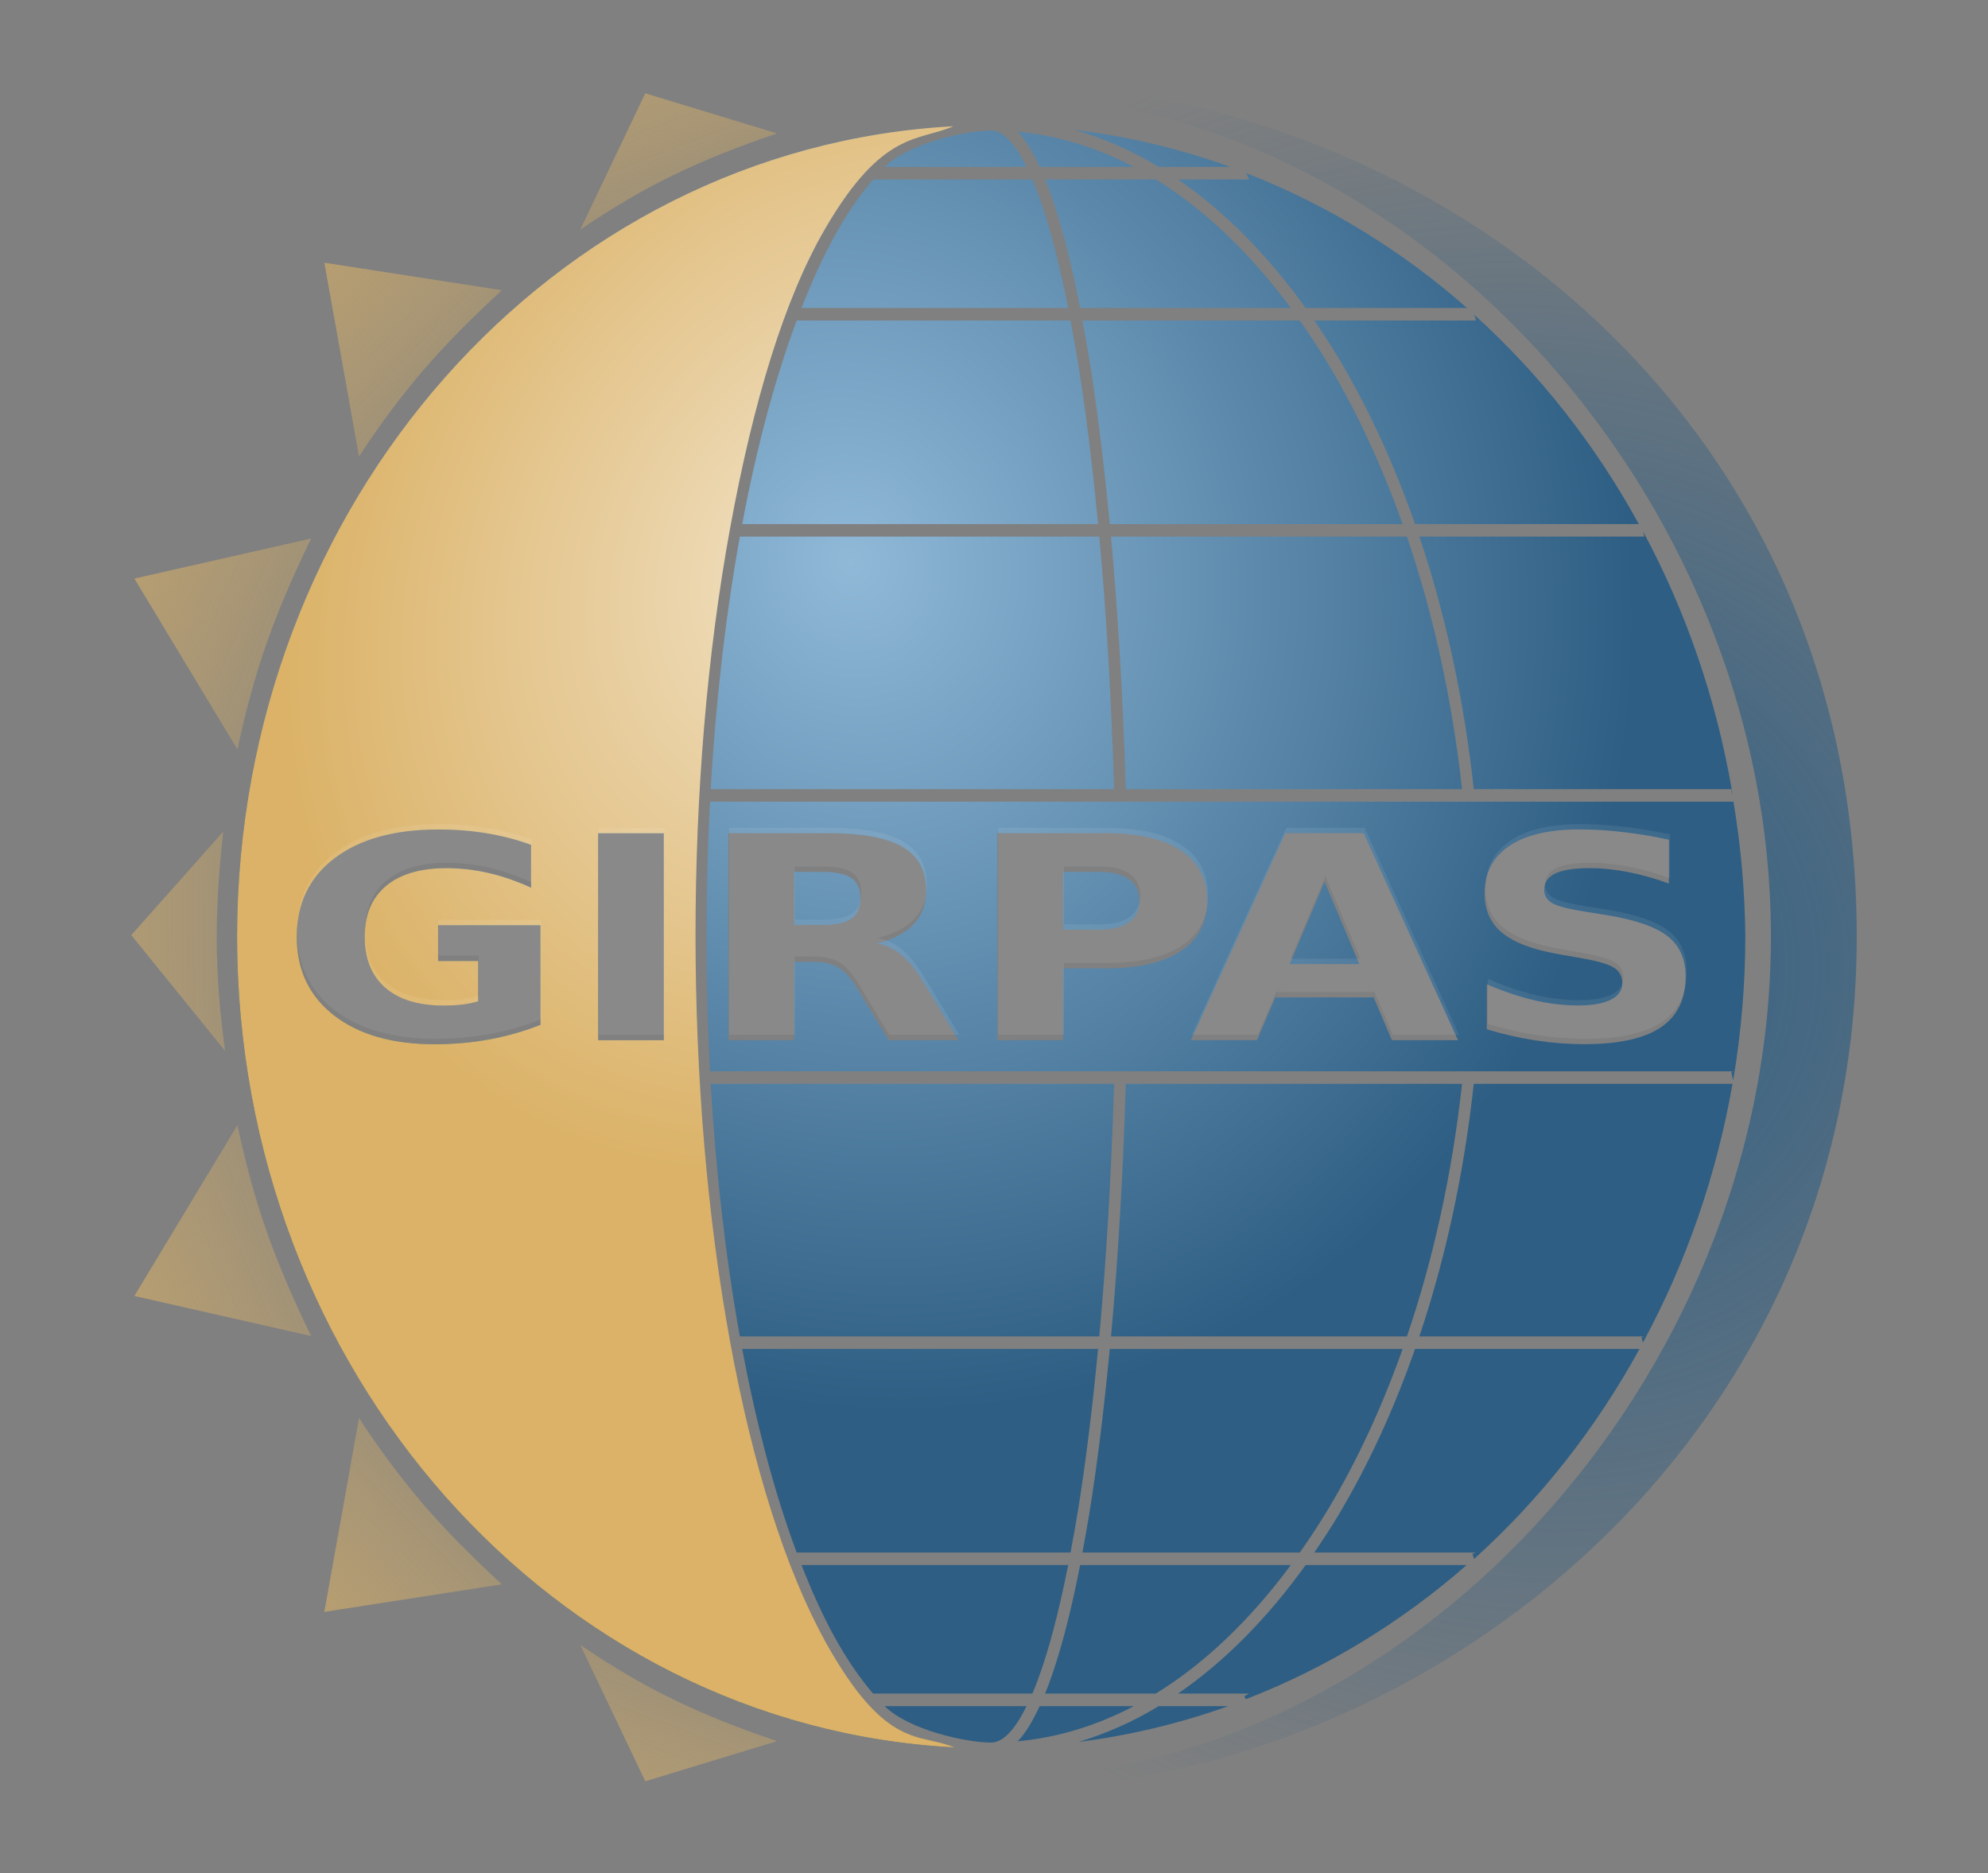 <?xml version="1.0" encoding="UTF-8" standalone="no"?>
<!-- Created with Inkscape (http://www.inkscape.org/) -->

<svg
   xmlns:dc="http://purl.org/dc/elements/1.1/"
   xmlns:cc="http://creativecommons.org/ns#"
   xmlns:rdf="http://www.w3.org/1999/02/22-rdf-syntax-ns#"
   xmlns:svg="http://www.w3.org/2000/svg"
   xmlns="http://www.w3.org/2000/svg"
   xmlns:xlink="http://www.w3.org/1999/xlink"
   xmlns:sodipodi="http://sodipodi.sourceforge.net/DTD/sodipodi-0.dtd"
   xmlns:inkscape="http://www.inkscape.org/namespaces/inkscape"
   width="121.156"
   height="114.133"
   viewBox="0 0 121.156 114.133"
   id="svg2"
   version="1.1"
   inkscape:version="0.91 r13725"
   sodipodi:docname="girpas_compact_color_notext.svg"
   inkscape:export-filename="/mnt/hgfs/Aldebaran/Image/logos/girpas/girpas_proposal02d_rev02.png"
   inkscape:export-xdpi="600"
   inkscape:export-ydpi="600">
  <rect x="0" y="0" width="121.156" height="114.133" fill="#808080" stroke="none"/>
  <sodipodi:namedview
     id="base"
     pagecolor="#ffffff"
     bordercolor="#666666"
     borderopacity="1.0"
     inkscape:pageopacity="0"
     inkscape:pageshadow="2"
     inkscape:zoom="2.0000001"
     inkscape:cx="93.848086"
     inkscape:cy="20.636434"
     inkscape:document-units="px"
     inkscape:current-layer="g4398"
     showgrid="false"
     inkscape:snap-center="false"
     inkscape:window-width="1920"
     inkscape:window-height="1021"
     inkscape:window-x="0"
     inkscape:window-y="26"
     inkscape:window-maximized="1"
     units="px"
     inkscape:object-nodes="false"
     fit-margin-top="5"
     fit-margin-bottom="5"
     fit-margin-left="8"
     fit-margin-right="8"
     inkscape:snap-object-midpoints="false"
     inkscape:snap-intersection-paths="false"
     inkscape:object-paths="false" />
  <defs
     id="defs4">
    <radialGradient
       inkscape:collect="always"
       xlink:href="#linearGradient4615"
       id="radialGradient4621"
       cx="209.682"
       cy="1128.544"
       fx="209.682"
       fy="1128.544"
       r="49.128"
       gradientTransform="matrix(-0.825,-0.842,0.813,-0.796,-652.81,2063.219)"
       gradientUnits="userSpaceOnUse" />
    <linearGradient
       inkscape:collect="always"
       id="linearGradient4615">
      <stop
         style="stop-color:#2e5e83;stop-opacity:1"
         offset="0"
         id="stop4617" />
      <stop
         style="stop-color:#2e5e83;stop-opacity:0"
         offset="1"
         id="stop4619" />
    </linearGradient>
    <linearGradient
       inkscape:collect="always"
       xlink:href="#linearGradient5074"
       id="linearGradient4411-3"
       gradientUnits="userSpaceOnUse"
       gradientTransform="matrix(0.944,0.329,-0.301,0.856,304.72,106.769)"
       x1="26.916"
       y1="985.626"
       x2="67.819"
       y2="988.102" />
    <linearGradient
       inkscape:collect="always"
       id="linearGradient5074">
      <stop
         style="stop-color:#dbb267;stop-opacity:1"
         offset="0"
         id="stop5076" />
      <stop
         style="stop-color:#dbb267;stop-opacity:0"
         offset="1"
         id="stop5078" />
    </linearGradient>
    <linearGradient
       inkscape:collect="always"
       xlink:href="#linearGradient5074"
       id="linearGradient4413-1"
       gradientUnits="userSpaceOnUse"
       gradientTransform="matrix(0.436,0.9,-0.818,0.393,866.417,505.686)"
       x1="26.967"
       y1="985.321"
       x2="67.934"
       y2="988.466" />
    <linearGradient
       inkscape:collect="always"
       xlink:href="#linearGradient5074"
       id="linearGradient4415-6"
       gradientUnits="userSpaceOnUse"
       gradientTransform="matrix(0.759,0.651,-0.593,0.687,612.265,240.347)"
       x1="26.778"
       y1="985.516"
       x2="68.577"
       y2="987.87" />
    <linearGradient
       inkscape:collect="always"
       xlink:href="#linearGradient5074"
       id="linearGradient5502"
       x1="26.914"
       y1="987.482"
       x2="68.603"
       y2="987.482"
       gradientUnits="userSpaceOnUse"
       gradientTransform="matrix(1,-0.01,0.006,0.907,-14.863,165.243)" />
    <linearGradient
       inkscape:collect="always"
       xlink:href="#linearGradient5074"
       id="linearGradient4336-4"
       gradientUnits="userSpaceOnUse"
       gradientTransform="matrix(0.944,0.329,-0.301,0.856,294.155,179.755)"
       x1="26.916"
       y1="985.626"
       x2="67.819"
       y2="988.102" />
    <linearGradient
       inkscape:collect="always"
       xlink:href="#linearGradient5074"
       id="linearGradient4378-4"
       gradientUnits="userSpaceOnUse"
       gradientTransform="matrix(0.759,0.651,-0.593,0.687,601.699,313.333)"
       x1="26.778"
       y1="985.516"
       x2="68.577"
       y2="987.87" />
    <linearGradient
       inkscape:collect="always"
       xlink:href="#linearGradient5074"
       id="linearGradient4340-2"
       gradientUnits="userSpaceOnUse"
       gradientTransform="matrix(0.436,0.9,-0.818,0.393,855.852,578.673)"
       x1="26.967"
       y1="985.321"
       x2="67.934"
       y2="988.466" />
    <linearGradient
       inkscape:collect="always"
       id="linearGradient5080">
      <stop
         style="stop-color:#f2e4ca;stop-opacity:1"
         offset="0"
         id="stop5082" />
      <stop
         style="stop-color:#dbb267;stop-opacity:1"
         offset="1"
         id="stop5084" />
    </linearGradient>
    <linearGradient
       inkscape:collect="always"
       id="linearGradient5090">
      <stop
         style="stop-color:#90b9d8;stop-opacity:1"
         offset="0"
         id="stop5092" />
      <stop
         style="stop-color:#2e5e83;stop-opacity:1"
         offset="1"
         id="stop5094" />
    </linearGradient>
    <radialGradient
       inkscape:collect="always"
       xlink:href="#linearGradient5090"
       id="radialGradient9738"
       cx="258.212"
       cy="1084.759"
       fx="258.212"
       fy="1084.759"
       r="45.961"
       gradientTransform="matrix(0.389,1.072,-0.966,0.351,997.435,306.642)"
       gradientUnits="userSpaceOnUse" />
    <radialGradient
       inkscape:collect="always"
       xlink:href="#linearGradient5080"
       id="radialGradient5117-7"
       cx="93.722"
       cy="983.472"
       fx="93.722"
       fy="983.472"
       r="21.868"
       gradientTransform="matrix(-1.229,-0.839,1.032,-1.511,-849.359,2528.517)"
       gradientUnits="userSpaceOnUse" />
  </defs>
  <g
     transform="translate(1.825,-929.949)"
     id="layer1"
     inkscape:groupmode="layer"
     inkscape:label="Calque 1">
    <path
       inkscape:connector-curvature="0"
       style="fill:url(#radialGradient9738);fill-opacity:1;stroke:none;stroke-width:0.735;stroke-miterlimit:4;stroke-dasharray:none;stroke-opacity:1"
       d="m 56.277,937.642 c -24.434,1.322 -43.624,23.026 -43.654,49.373 0.013,26.395 19.256,48.135 43.736,49.412 -2.151,-0.909 -4.159,0.26 -7.939,-6.352 -2.382,-4.33 -4.387,-10.552 -5.797,-18.238 -2.819,-15.373 -2.819,-34.271 0,-49.644 1.409,-7.686 3.326,-13.958 5.797,-18.238 3.583,-6.206 5.738,-5.383 7.857,-6.312 z m 7.377,0.221 c 1.772,0.504 3.492,1.26 5.141,2.258 1.198,0 2.6,10e-5 3.402,0 l 0.967,0 c -3.087,-1.113 -6.275,-1.87 -9.51,-2.258 z m -5.07,0.037 c -1.521,0 -5.034,0.771 -6.492,2.221 l 8.648,0 c -0.272,-0.547 -0.545,-1.008 -0.816,-1.352 -0.481,-0.611 -0.927,-0.869 -1.34,-0.869 z m 1.609,0.076 c 0.091,0.095 0.182,0.19 0.27,0.301 0.377,0.479 0.733,1.103 1.074,1.844 1.212,0 1.854,-10e-5 4.908,0 l 0.832,0 c -2.258,-1.186 -4.632,-1.92 -7.084,-2.145 z m 13.922,2.518 0.189,0.391 -0.035,0 -0.104,0 -0.406,0 c -0.357,10e-5 -0.884,0 -1.562,0 l -2.229,0 c 2.842,1.952 5.461,4.605 7.777,7.832 2.266,0 4.909,1e-4 6.424,0 1.275,0 2.265,1e-4 2.936,0 l 0.479,0 c -4.026,-3.541 -8.58,-6.322 -13.469,-8.223 z m -22.729,0.391 c -0.809,0.944 -1.601,2.084 -2.357,3.459 -0.703,1.277 -1.371,2.753 -2.006,4.373 8.236,0 13.187,1e-4 16.252,0 -0.579,-2.926 -1.224,-5.359 -1.912,-7.164 -0.09,-0.237 -0.18,-0.453 -0.271,-0.668 l -9.705,0 z m 10.479,0 c 0.051,0.127 0.103,0.246 0.154,0.379 0.727,1.907 1.392,4.425 1.984,7.453 2.115,0 3.501,-2e-4 9.352,0 l 3.486,0 c -2.453,-3.317 -5.223,-5.982 -8.223,-7.832 l -2.174,0 c -2.85,-10e-5 -3.474,0 -4.58,0 z m 26.152,8.24 0.111,0.355 -0.018,0 -0.049,0 -0.195,0 c -0.172,0 -0.426,-10e-5 -0.762,0 -0.671,0 -1.66,-10e-5 -2.936,0 -1.391,10e-5 -3.869,0 -5.896,0 0.514,0.751 1.018,1.521 1.5,2.328 1.793,3.005 3.352,6.395 4.641,10.076 3.046,0 6.603,10e-5 8.641,0 1.718,0 3.051,10e-5 3.955,0 l 1.027,0 0.016,0 c -2.649,-4.835 -6.042,-9.15 -10.035,-12.76 z m -41.289,0.355 c -1.295,3.471 -2.425,7.641 -3.32,12.404 l 21.688,0 c -0.341,-3.575 -0.747,-6.889 -1.217,-9.805 -0.147,-0.911 -0.303,-1.762 -0.461,-2.6 l -16.689,0 z m 17.412,0 c 0.149,0.8 0.298,1.606 0.438,2.471 0.477,2.958 0.886,6.314 1.23,9.934 l 12.678,0 5.17,0 c -1.254,-3.531 -2.758,-6.779 -4.479,-9.662 -0.572,-0.958 -1.171,-1.867 -1.787,-2.742 l -4.035,0 c -5.765,-3e-4 -7.149,0 -9.215,0 z m 34.17,12.855 0.076,0.312 -0.019,0 -0.066,0 -0.264,0 c -0.232,1e-4 -0.575,0 -1.027,0 -0.904,1e-4 -2.237,0 -3.955,0 l -8.379,0 c 1.584,4.712 2.718,9.894 3.316,15.391 3.448,0 7.482,10e-5 9.791,0 1.954,-10e-5 3.468,0 4.496,0 l 1.17,0 0.264,0 c -0.96,-5.527 -2.786,-10.837 -5.402,-15.703 z m -55.045,0.312 c -0.875,4.851 -1.467,10.057 -1.779,15.391 l 24.586,0 c -0.163,-5.508 -0.471,-10.688 -0.902,-15.391 l -21.904,0 z m 22.619,0 c 0.43,4.709 0.736,9.889 0.898,15.391 l 14.434,0 6.061,0 c -0.606,-5.51 -1.759,-10.693 -3.359,-15.391 l -5.432,0 -12.602,0 z m 37.832,15.424 c -0.01,0 -0.027,0.01 -0.027,0.01 l 0.086,0.393 c -0.019,-0.134 -0.038,-0.267 -0.059,-0.4 l 0,-0.002 z m -62.27,0.73 c -0.291,5.438 -0.291,10.988 0,16.426 l 23.314,0 1.33,0 0.709,0 20.559,0 0.713,0 1.939,0 c 2.847,4e-5 5.939,8e-5 7.771,0 l 4.496,0 1.17,0 0.297,0 0.076,0 c 0.017,0 -0.133,0.041 -0.133,0.041 l 0.113,0.516 c 0.489,-2.894 0.737,-5.828 0.742,-8.77 -0.028,-2.755 -0.27,-5.502 -0.723,-8.213 l -0.076,0 -0.297,0 -1.17,0 c -1.028,9e-5 -2.542,0 -4.496,0 l -7.771,0 -1.939,0 -0.713,0 -20.559,0 -0.709,0 -1.33,0 -23.314,0 z m -16.553,1.689 c 1.033,0 2.02,0.079 2.963,0.236 0.95,0.158 1.845,0.391 2.684,0.701 l 0,2.611 c -0.867,-0.4 -1.73,-0.699 -2.59,-0.896 -0.853,-0.197 -1.709,-0.295 -2.568,-0.295 -1.595,0 -2.825,0.363 -3.691,1.09 -0.86,0.721 -1.289,1.754 -1.289,3.1 0,1.335 0.414,2.365 1.246,3.092 0.832,0.727 2.015,1.09 3.547,1.09 0.416,0 0.801,-0.019 1.154,-0.059 0.361,-0.045 0.683,-0.113 0.967,-0.203 l 0,-2.451 -2.443,0 0,-2.18 6.24,0 0,6.066 0,0.002 c -0.998,0.394 -2.035,0.69 -3.109,0.887 -1.075,0.197 -2.184,0.295 -3.328,0.295 -2.586,0 -4.635,-0.586 -6.146,-1.758 -1.511,-1.177 -2.268,-2.771 -2.268,-4.781 0,-2.033 0.769,-3.633 2.309,-4.799 1.539,-1.166 3.648,-1.748 6.324,-1.748 z m 69.562,0 c 0.853,0 1.732,0.053 2.633,0.16 0.901,0.101 1.833,0.256 2.797,0.465 l 0,2.67 c -0.853,-0.31 -1.685,-0.543 -2.496,-0.701 -0.811,-0.158 -1.578,-0.236 -2.299,-0.236 -0.957,0 -1.663,0.106 -2.121,0.32 -0.458,0.214 -0.686,0.547 -0.686,0.998 0,0.338 0.152,0.602 0.457,0.793 0.312,0.186 0.872,0.347 1.684,0.482 l 1.707,0.277 c 1.726,0.282 2.954,0.711 3.682,1.285 0.728,0.574 1.092,1.39 1.092,2.449 0,1.391 -0.51,2.428 -1.529,3.109 -1.012,0.676 -2.562,1.014 -4.648,1.014 -0.985,0 -1.973,-0.076 -2.965,-0.229 -0.991,-0.152 -1.983,-0.377 -2.975,-0.676 l 0,-2.746 c 0.991,0.428 1.949,0.753 2.871,0.973 0.929,0.214 1.824,0.32 2.684,0.32 0.874,0 1.543,-0.117 2.008,-0.354 0.465,-0.237 0.695,-0.574 0.695,-1.014 0,-0.394 -0.16,-0.7 -0.479,-0.914 -0.312,-0.214 -0.938,-0.405 -1.881,-0.574 l -1.551,-0.277 c -1.553,-0.27 -2.689,-0.702 -3.41,-1.293 -0.714,-0.591 -1.072,-1.388 -1.072,-2.391 0,-1.256 0.5,-2.223 1.498,-2.898 0.998,-0.676 2.433,-1.014 4.305,-1.014 z m -59.828,0.229 4.004,0 0,12.613 -4.004,0 0,-12.613 z m 7.945,0 6.115,0 c 2.045,0 3.542,0.278 4.492,0.836 0.957,0.558 1.436,1.439 1.436,2.645 0,0.834 -0.251,1.518 -0.75,2.053 -0.492,0.535 -1.238,0.93 -2.236,1.184 0.548,0.101 1.037,0.331 1.467,0.691 0.437,0.355 0.877,0.897 1.32,1.623 l 2.174,3.582 -4.264,0 -1.893,-3.135 c -0.381,-0.631 -0.769,-1.062 -1.164,-1.293 -0.388,-0.231 -0.909,-0.346 -1.561,-0.346 l -1.133,0 0,4.773 -4.004,0 0,-12.613 z m 16.389,0 6.646,0 c 1.976,0 3.491,0.357 4.545,1.072 1.061,0.71 1.59,1.723 1.59,3.041 0,1.324 -0.529,2.343 -1.59,3.059 -1.054,0.71 -2.569,1.064 -4.545,1.064 l -2.643,0 0,4.377 -4.004,0 0,-12.613 z m 17.545,0 4.773,0 5.752,12.613 -4.025,0 -1.879,-4.389 0.754,1.783 -5.977,0 0.863,-2.033 -0.002,0 -1.986,4.639 -4.023,0 5.75,-12.613 z m 0.262,7.975 4.252,0 -2.121,-5.018 -2.131,5.018 z m -30.191,-5.617 0,3.234 1.684,0 c 0.839,0 1.438,-0.125 1.799,-0.379 0.367,-0.253 0.553,-0.672 0.553,-1.252 0,-0.575 -0.185,-0.985 -0.553,-1.232 -0.361,-0.248 -0.96,-0.371 -1.799,-0.371 l -1.684,0 z m 16.389,0 0,3.521 2.215,0 c 0.777,0 1.378,-0.151 1.801,-0.455 0.423,-0.31 0.633,-0.747 0.633,-1.311 0,-0.563 -0.21,-0.997 -0.633,-1.301 -0.423,-0.304 -1.024,-0.455 -1.801,-0.455 l -2.215,0 z m -21.48,12.914 c 0.313,5.334 0.904,10.539 1.779,15.391 l 21.904,0 c 0.431,-4.703 0.739,-9.883 0.902,-15.391 -4.797,1e-4 -11.039,0 -24.586,0 z m 25.297,0 c -0.162,5.502 -0.469,10.682 -0.898,15.391 l 12.602,0 5.432,0 c 1.601,-4.698 2.753,-9.881 3.359,-15.391 l -6.061,0 c -9.04,-3e-4 -11.262,0 -14.434,0 z m 21.209,0 c -0.598,5.497 -1.733,10.678 -3.316,15.391 2.927,1e-4 6.403,1e-4 8.379,0 1.718,-10e-5 3.051,0 3.955,0 0.452,-10e-5 0.796,0 1.027,0 l 0.264,0 0.065,0 c 0.015,0 -0.152,0.049 -0.152,0.049 l 0.082,0.338 c 2.645,-4.884 4.493,-10.221 5.465,-15.777 l -0.014,0 -0.297,0 c -0.263,0 -0.656,-10e-5 -1.17,0 -1.028,0 -2.542,-10e-5 -4.496,0 l -9.791,0 z M 43.408,1012.146 c 0.896,4.763 2.025,8.933 3.32,12.404 8.777,3e-4 13.569,2e-4 16.689,0 0.158,-0.838 0.314,-1.689 0.461,-2.602 0.47,-2.916 0.875,-6.228 1.217,-9.803 l -21.688,0 z m 22.4,0 c -0.345,3.62 -0.753,6.975 -1.23,9.934 -0.14,0.866 -0.288,1.67 -0.438,2.471 2.066,-10e-5 3.449,-3e-4 9.215,0 l 4.035,0 c 0.616,-0.875 1.215,-1.784 1.787,-2.742 1.721,-2.883 3.225,-6.131 4.479,-9.662 l -5.17,0 -12.678,0 z m 18.605,0 c -1.289,3.682 -2.847,7.071 -4.641,10.076 -0.482,0.807 -0.986,1.577 -1.5,2.328 2.027,0 4.506,10e-5 5.896,0 1.275,-10e-5 2.265,0 2.936,0 0.335,0 0.59,10e-5 0.762,0 l 0.195,0 0.049,0 c 0.011,0 -0.199,0.078 -0.199,0.078 l 0.1,0.314 c 4.013,-3.616 7.422,-7.944 10.082,-12.797 l -0.057,0 -1.027,0 c -0.904,10e-5 -2.237,0 -3.955,0 -2.038,10e-5 -5.594,0 -8.641,0 z m -37.391,13.168 c 0.635,1.619 1.303,3.094 2.006,4.371 0.757,1.375 1.548,2.517 2.357,3.461 l 9.705,0 c 0.092,-0.215 0.181,-0.431 0.271,-0.668 0.688,-1.805 1.333,-4.239 1.912,-7.164 l -16.252,0 z m 16.98,0 c -0.592,3.027 -1.258,5.547 -1.984,7.453 -0.051,0.134 -0.103,0.251 -0.154,0.379 1.037,0 1.674,-10e-5 4.58,0 l 2.17,0 c 3.001,-1.85 5.772,-4.514 8.227,-7.832 l -3.486,0 c -5.851,-3e-4 -7.236,0 -9.352,0 z m 13.742,0 c -2.316,3.227 -4.935,5.88 -7.777,7.832 0.7,0 1.703,10e-5 2.229,0 0.678,-10e-5 1.206,0 1.562,0 l 0.406,0 0.104,0 c 0.023,0 -0.256,0.164 -0.256,0.164 l 0.086,0.178 c 4.883,-1.887 9.434,-4.651 13.461,-8.174 -0.143,0 -0.255,-10e-5 -0.455,0 -0.671,0 -1.66,-10e-5 -2.936,0 l -6.424,0 z m -25.654,8.596 c 1.458,1.45 4.972,2.221 6.492,2.221 0.413,0 0.859,-0.259 1.34,-0.869 0.271,-0.344 0.545,-0.805 0.816,-1.352 l -8.648,0 z m 9.445,0 c -0.341,0.741 -0.697,1.365 -1.074,1.844 -0.087,0.111 -0.178,0.205 -0.27,0.299 2.452,-0.225 4.826,-0.957 7.084,-2.143 l -0.832,0 c -3.115,-10e-5 -3.759,0 -4.908,0 z m 7.258,0 c -1.57,0.951 -3.206,1.678 -4.889,2.182 3.104,-0.391 6.163,-1.122 9.129,-2.182 l -0.838,0 -3.402,0 z"
       id="path4611-90" />
    <path
       inkscape:connector-curvature="0"
       style="display:inline;opacity:1;fill:url(#radialGradient5117-7);fill-opacity:1;stroke:none;stroke-width:0.735;stroke-miterlimit:4;stroke-dasharray:none;stroke-opacity:1"
       d="m 56.277,937.642 c -24.434,1.322 -43.624,23.024 -43.654,49.371 0.013,26.395 19.254,48.135 43.734,49.412 -2.151,-0.909 -4.165,0.229 -7.883,-6.445 -2.382,-4.33 -4.387,-10.552 -5.797,-18.238 -2.819,-15.373 -2.819,-34.271 0,-49.644 1.409,-7.686 3.305,-13.968 5.797,-18.236 3.508,-6.008 5.683,-5.289 7.803,-6.219 z m -31.383,42.85 c 1.033,0 2.02,0.079 2.963,0.236 0.95,0.158 1.845,0.391 2.684,0.701 l 0,2.611 c -0.867,-0.4 -1.73,-0.699 -2.59,-0.896 -0.853,-0.197 -1.709,-0.295 -2.568,-0.295 -1.595,0 -2.825,0.363 -3.691,1.09 -0.86,0.721 -1.289,1.754 -1.289,3.1 0,1.335 0.414,2.365 1.246,3.092 0.832,0.727 2.015,1.09 3.547,1.09 0.416,0 0.801,-0.019 1.154,-0.059 0.361,-0.045 0.683,-0.113 0.967,-0.203 l 0,-2.451 -2.443,0 0,-2.18 6.24,0 0,6.066 0,0.002 c -0.998,0.394 -2.035,0.69 -3.109,0.887 -1.075,0.197 -2.184,0.295 -3.328,0.295 -2.586,0 -4.635,-0.586 -6.146,-1.758 -1.511,-1.177 -2.268,-2.771 -2.268,-4.781 0,-2.033 0.769,-3.633 2.309,-4.799 1.539,-1.166 3.648,-1.748 6.324,-1.748 z m 9.734,0.229 4.004,0 0,12.613 -4.004,0 0,-12.613 z"
       id="path4420-6" />
    <g
       id="text4171-8"
       style="font-style:normal;font-variant:normal;font-weight:bold;font-stretch:normal;font-size:19.196px;line-height:100%;font-family:Arial;-inkscape-font-specification:Arial;text-align:start;letter-spacing:0px;word-spacing:0px;writing-mode:tb-rl;text-anchor:start;fill:#ffffff;fill-opacity:0.078;stroke:none;stroke-width:1px;stroke-linecap:butt;stroke-linejoin:miter;stroke-opacity:1"
       transform="matrix(1.11,0,0,0.901,-43.281,-2.016)">
      <path
         inkscape:connector-curvature="0"
         id="path4217-7"
         style="font-style:normal;font-variant:normal;font-weight:bold;font-stretch:normal;font-family:'Droid Arabic Naskh';-inkscape-font-specification:'Droid Arabic Naskh Bold';letter-spacing:0px;writing-mode:lr-tb;fill:#ffffff;fill-opacity:0.078"
         d="m 67.051,1103.308 q -1.35,0.656 -2.803,0.984 -1.453,0.328 -2.999,0.328 -3.496,0 -5.54,-1.95 -2.043,-1.959 -2.043,-5.305 0,-3.384 2.081,-5.324 2.081,-1.94 5.699,-1.94 1.397,0 2.671,0.263 1.284,0.262 2.418,0.778 l 0,2.896 q -1.172,-0.665 -2.334,-0.994 -1.153,-0.328 -2.315,-0.328 -2.156,0 -3.328,1.209 -1.162,1.2 -1.162,3.44 0,2.221 1.125,3.431 1.125,1.209 3.196,1.209 0.562,0 1.04,-0.066 0.487,-0.075 0.872,-0.225 l 0,-2.718 -2.203,0 0,-2.418 5.624,0 0,6.73 z" />
      <path
         inkscape:connector-curvature="0"
         id="path4219-0"
         style="font-style:normal;font-variant:normal;font-weight:bold;font-stretch:normal;font-family:'Droid Arabic Naskh';-inkscape-font-specification:'Droid Arabic Naskh Bold';letter-spacing:0px;writing-mode:lr-tb;fill:#ffffff;fill-opacity:0.078"
         d="m 70.22,1090.354 3.609,0 0,13.994 -3.609,0 0,-13.994 z" />
      <path
         inkscape:connector-curvature="0"
         id="path4221-6"
         style="font-style:normal;font-variant:normal;font-weight:bold;font-stretch:normal;font-family:'Droid Arabic Naskh';-inkscape-font-specification:'Droid Arabic Naskh Bold';letter-spacing:0px;writing-mode:lr-tb;fill:#ffffff;fill-opacity:0.078"
         d="m 82.508,1096.559 q 1.134,0 1.622,-0.422 0.497,-0.422 0.497,-1.387 0,-0.956 -0.497,-1.369 -0.487,-0.412 -1.622,-0.412 l -1.518,0 0,3.59 1.518,0 z m -1.518,2.493 0,5.296 -3.609,0 0,-13.994 5.511,0 q 2.765,0 4.049,0.928 1.294,0.928 1.294,2.934 0,1.387 -0.675,2.278 -0.666,0.89 -2.015,1.312 0.74,0.169 1.322,0.769 0.591,0.591 1.19,1.8 l 1.959,3.974 -3.843,0 -1.706,-3.478 q -0.516,-1.05 -1.05,-1.434 -0.525,-0.384 -1.406,-0.384 l -1.022,0 z" />
      <path
         inkscape:connector-curvature="0"
         id="path4223-6"
         style="font-style:normal;font-variant:normal;font-weight:bold;font-stretch:normal;font-family:'Droid Arabic Naskh';-inkscape-font-specification:'Droid Arabic Naskh Bold';letter-spacing:0px;writing-mode:lr-tb;fill:#ffffff;fill-opacity:0.078"
         d="m 92.153,1090.354 5.99,0 q 2.671,0 4.096,1.19 1.434,1.181 1.434,3.374 0,2.203 -1.434,3.393 -1.425,1.181 -4.096,1.181 l -2.381,0 0,4.855 -3.609,0 0,-13.994 z m 3.609,2.615 0,3.909 1.997,0 q 1.05,0 1.622,-0.506 0.572,-0.515 0.572,-1.453 0,-0.937 -0.572,-1.444 -0.572,-0.506 -1.622,-0.506 l -1.997,0 z" />
      <path
         sodipodi:nodetypes="ccccccccccccc"
         inkscape:connector-curvature="0"
         id="path4225-5"
         style="font-style:normal;font-variant:normal;font-weight:bold;font-stretch:normal;font-family:'Droid Arabic Naskh';-inkscape-font-specification:'Droid Arabic Naskh Bold';letter-spacing:0px;writing-mode:lr-tb;fill:#ffffff;fill-opacity:0.078"
         d="m 112.034,1099.203 -3.834,0 -1.79,5.146 -3.627,0 5.183,-13.994 4.302,0 5.183,13.994 -3.627,0 z m -4.61,2.256 5.387,0 -2.689,-7.823 z" />
      <path
         inkscape:connector-curvature="0"
         id="path4227-3"
         style="font-style:normal;font-variant:normal;font-weight:bold;font-stretch:normal;font-family:'Droid Arabic Naskh';-inkscape-font-specification:'Droid Arabic Naskh Bold';letter-spacing:0px;writing-mode:lr-tb;fill:#ffffff;fill-opacity:0.078"
         d="m 129.037,1090.795 0,2.962 q -1.153,-0.515 -2.25,-0.778 -1.097,-0.262 -2.071,-0.262 -1.294,0 -1.912,0.356 -0.619,0.356 -0.619,1.106 0,0.562 0.412,0.881 0.422,0.309 1.518,0.534 l 1.537,0.309 q 2.334,0.469 3.318,1.425 0.984,0.956 0.984,2.718 0,2.315 -1.378,3.449 -1.368,1.125 -4.19,1.125 -1.331,0 -2.671,-0.253 -1.34,-0.253 -2.681,-0.75 l 0,-3.046 q 1.34,0.712 2.587,1.078 1.256,0.356 2.418,0.356 1.181,0 1.809,-0.394 0.628,-0.394 0.628,-1.125 0,-0.656 -0.431,-1.012 -0.422,-0.356 -1.697,-0.637 l -1.397,-0.309 q -2.1,-0.45 -3.074,-1.434 -0.965,-0.984 -0.965,-2.653 0,-2.09 1.35,-3.215 1.35,-1.125 3.881,-1.125 1.153,0 2.371,0.178 1.219,0.169 2.521,0.515 z" />
    </g>
    <g
       id="g6061"
       transform="translate(-32.191,-72.965)">
      <path
         sodipodi:nodetypes="cccc"
         inkscape:connector-curvature="0"
         id="path7056"
         d="m 43.966,1053.594 -5.6,6.299 5.717,7.056 c -0.66,-4.889 -0.662,-8.281 -0.116,-13.355 z"
         style="display:inline;opacity:1;fill:url(#linearGradient5502);fill-opacity:1;stroke:none;stroke-width:0.5;stroke-linecap:butt;stroke-miterlimit:4;stroke-dasharray:none;stroke-dashoffset:0;stroke-opacity:1" />
      <path
         style="display:inline;opacity:1;fill:url(#linearGradient4336-4);fill-opacity:1;stroke:none;stroke-width:0.5;stroke-linecap:butt;stroke-miterlimit:4;stroke-dasharray:none;stroke-dashoffset:0;stroke-opacity:1"
         d="m 49.327,1035.727 -10.772,2.441 6.282,10.411 c 1.03,-4.824 2.262,-8.261 4.49,-12.851 z"
         id="path4334-5"
         inkscape:connector-curvature="0"
         sodipodi:nodetypes="cccc" />
      <path
         sodipodi:nodetypes="cccc"
         inkscape:connector-curvature="0"
         id="path4338-7"
         d="m 77.719,1011.043 -8.027,-2.445 -3.96,8.306 c 4.003,-2.709 7.153,-4.213 11.987,-5.861 z"
         style="display:inline;opacity:1;fill:url(#linearGradient4340-2);fill-opacity:1;stroke:none;stroke-width:0.5;stroke-linecap:butt;stroke-miterlimit:4;stroke-dasharray:none;stroke-dashoffset:0;stroke-opacity:1" />
      <path
         style="display:inline;opacity:1;fill:url(#linearGradient4378-4);fill-opacity:1;stroke:none;stroke-width:0.5;stroke-linecap:butt;stroke-miterlimit:4;stroke-dasharray:none;stroke-dashoffset:0;stroke-opacity:1"
         d="m 60.953,1020.598 -10.821,-1.677 2.114,11.804 c 2.722,-4.114 4.955,-6.668 8.707,-10.127 z"
         id="path4376-5"
         inkscape:connector-curvature="0"
         sodipodi:nodetypes="cccc" />
      <g
         transform="matrix(1,0,0,-1,-10.566,2047.065)"
         id="g4406-5"
         style="display:inline">
        <path
           style="opacity:1;fill:url(#linearGradient4411-3);fill-opacity:1;stroke:none;stroke-width:0.5;stroke-linecap:butt;stroke-miterlimit:4;stroke-dasharray:none;stroke-dashoffset:0;stroke-opacity:1"
           d="m 59.893,962.741 -10.772,2.441 6.282,10.411 c 1.03,-4.824 2.262,-8.261 4.49,-12.852 z"
           id="path4400-2"
           inkscape:connector-curvature="0"
           sodipodi:nodetypes="cccc" />
        <path
           sodipodi:nodetypes="cccc"
           inkscape:connector-curvature="0"
           id="path4402-4"
           d="m 88.285,938.056 -8.027,-2.445 -3.96,8.306 c 4.003,-2.709 7.153,-4.213 11.987,-5.861 z"
           style="opacity:1;fill:url(#linearGradient4413-1);fill-opacity:1;stroke:none;stroke-width:0.5;stroke-linecap:butt;stroke-miterlimit:4;stroke-dasharray:none;stroke-dashoffset:0;stroke-opacity:1" />
        <path
           style="opacity:1;fill:url(#linearGradient4415-6);fill-opacity:1;stroke:none;stroke-width:0.5;stroke-linecap:butt;stroke-miterlimit:4;stroke-dasharray:none;stroke-dashoffset:0;stroke-opacity:1"
           d="m 71.519,947.611 -10.821,-1.677 2.114,11.804 c 2.722,-4.114 4.955,-6.668 8.707,-10.127 z"
           id="path4404-4"
           inkscape:connector-curvature="0"
           sodipodi:nodetypes="cccc" />
      </g>
    </g>
    <path
       inkscape:connector-curvature="0"
       id="path4382"
       d="m 58.583,1039.081 c 25.575,0 52.748,-20.462 52.748,-52.066 0,-32.855 -27.173,-52.066 -52.748,-52.066 m 0,0.764 c 25.192,0 47.519,24.172 47.519,51.303 0,27.13 -22.327,51.303 -47.519,51.303"
       style="color:#000000;font-style:normal;font-variant:normal;font-weight:normal;font-stretch:normal;font-size:medium;line-height:normal;font-family:sans-serif;text-indent:0;text-align:start;text-decoration:none;text-decoration-line:none;text-decoration-style:solid;text-decoration-color:#000000;letter-spacing:normal;word-spacing:normal;text-transform:none;direction:ltr;block-progression:tb;writing-mode:lr-tb;baseline-shift:baseline;text-anchor:start;white-space:normal;clip-rule:nonzero;display:inline;overflow:visible;visibility:visible;opacity:1;isolation:auto;mix-blend-mode:normal;color-interpolation:sRGB;color-interpolation-filters:linearRGB;solid-color:#000000;solid-opacity:1;fill:url(#radialGradient4621);fill-opacity:1;fill-rule:nonzero;stroke:none;stroke-width:1.234;stroke-linecap:butt;stroke-linejoin:miter;stroke-miterlimit:4;stroke-dasharray:none;stroke-dashoffset:0;stroke-opacity:1;color-rendering:auto;image-rendering:auto;shape-rendering:auto;text-rendering:auto;enable-background:accumulate"
       sodipodi:nodetypes="csccsc" />
    <flowRoot
       style="font-style:normal;font-variant:normal;font-weight:bold;font-stretch:normal;font-size:25px;line-height:100%;font-family:Arial;-inkscape-font-specification:Arial;text-align:start;letter-spacing:20px;word-spacing:0px;writing-mode:tb-rl;text-anchor:start;fill:#000000;fill-opacity:1;stroke:none;stroke-width:1px;stroke-linecap:butt;stroke-linejoin:miter;stroke-opacity:1"
       id="flowRoot4175"
       xml:space="preserve"><flowRegion
         id="flowRegion4177"><rect
           y="158.5"
           x="12.5"
           height="166"
           width="5"
           id="rect4179" /></flowRegion><flowPara
         id="flowPara4181" /></flowRoot>    <flowRoot
       style="font-style:normal;font-variant:normal;font-weight:bold;font-stretch:normal;font-size:25px;line-height:100%;font-family:Arial;-inkscape-font-specification:Arial;text-align:start;letter-spacing:20px;word-spacing:0px;writing-mode:tb-rl;text-anchor:start;fill:#000000;fill-opacity:1;stroke:none;stroke-width:1px;stroke-linecap:butt;stroke-linejoin:miter;stroke-opacity:1"
       id="flowRoot4183"
       xml:space="preserve"><flowRegion
         id="flowRegion4185"><rect
           y="113.337"
           x="112"
           height="164.663"
           width="5.959"
           id="rect4187" /></flowRegion><flowPara
         id="flowPara4189" /></flowRoot>    <g
       id="g4398"
       transform="matrix(1,0,0,1.1,5,-101.721)" />
  </g>
</svg>

